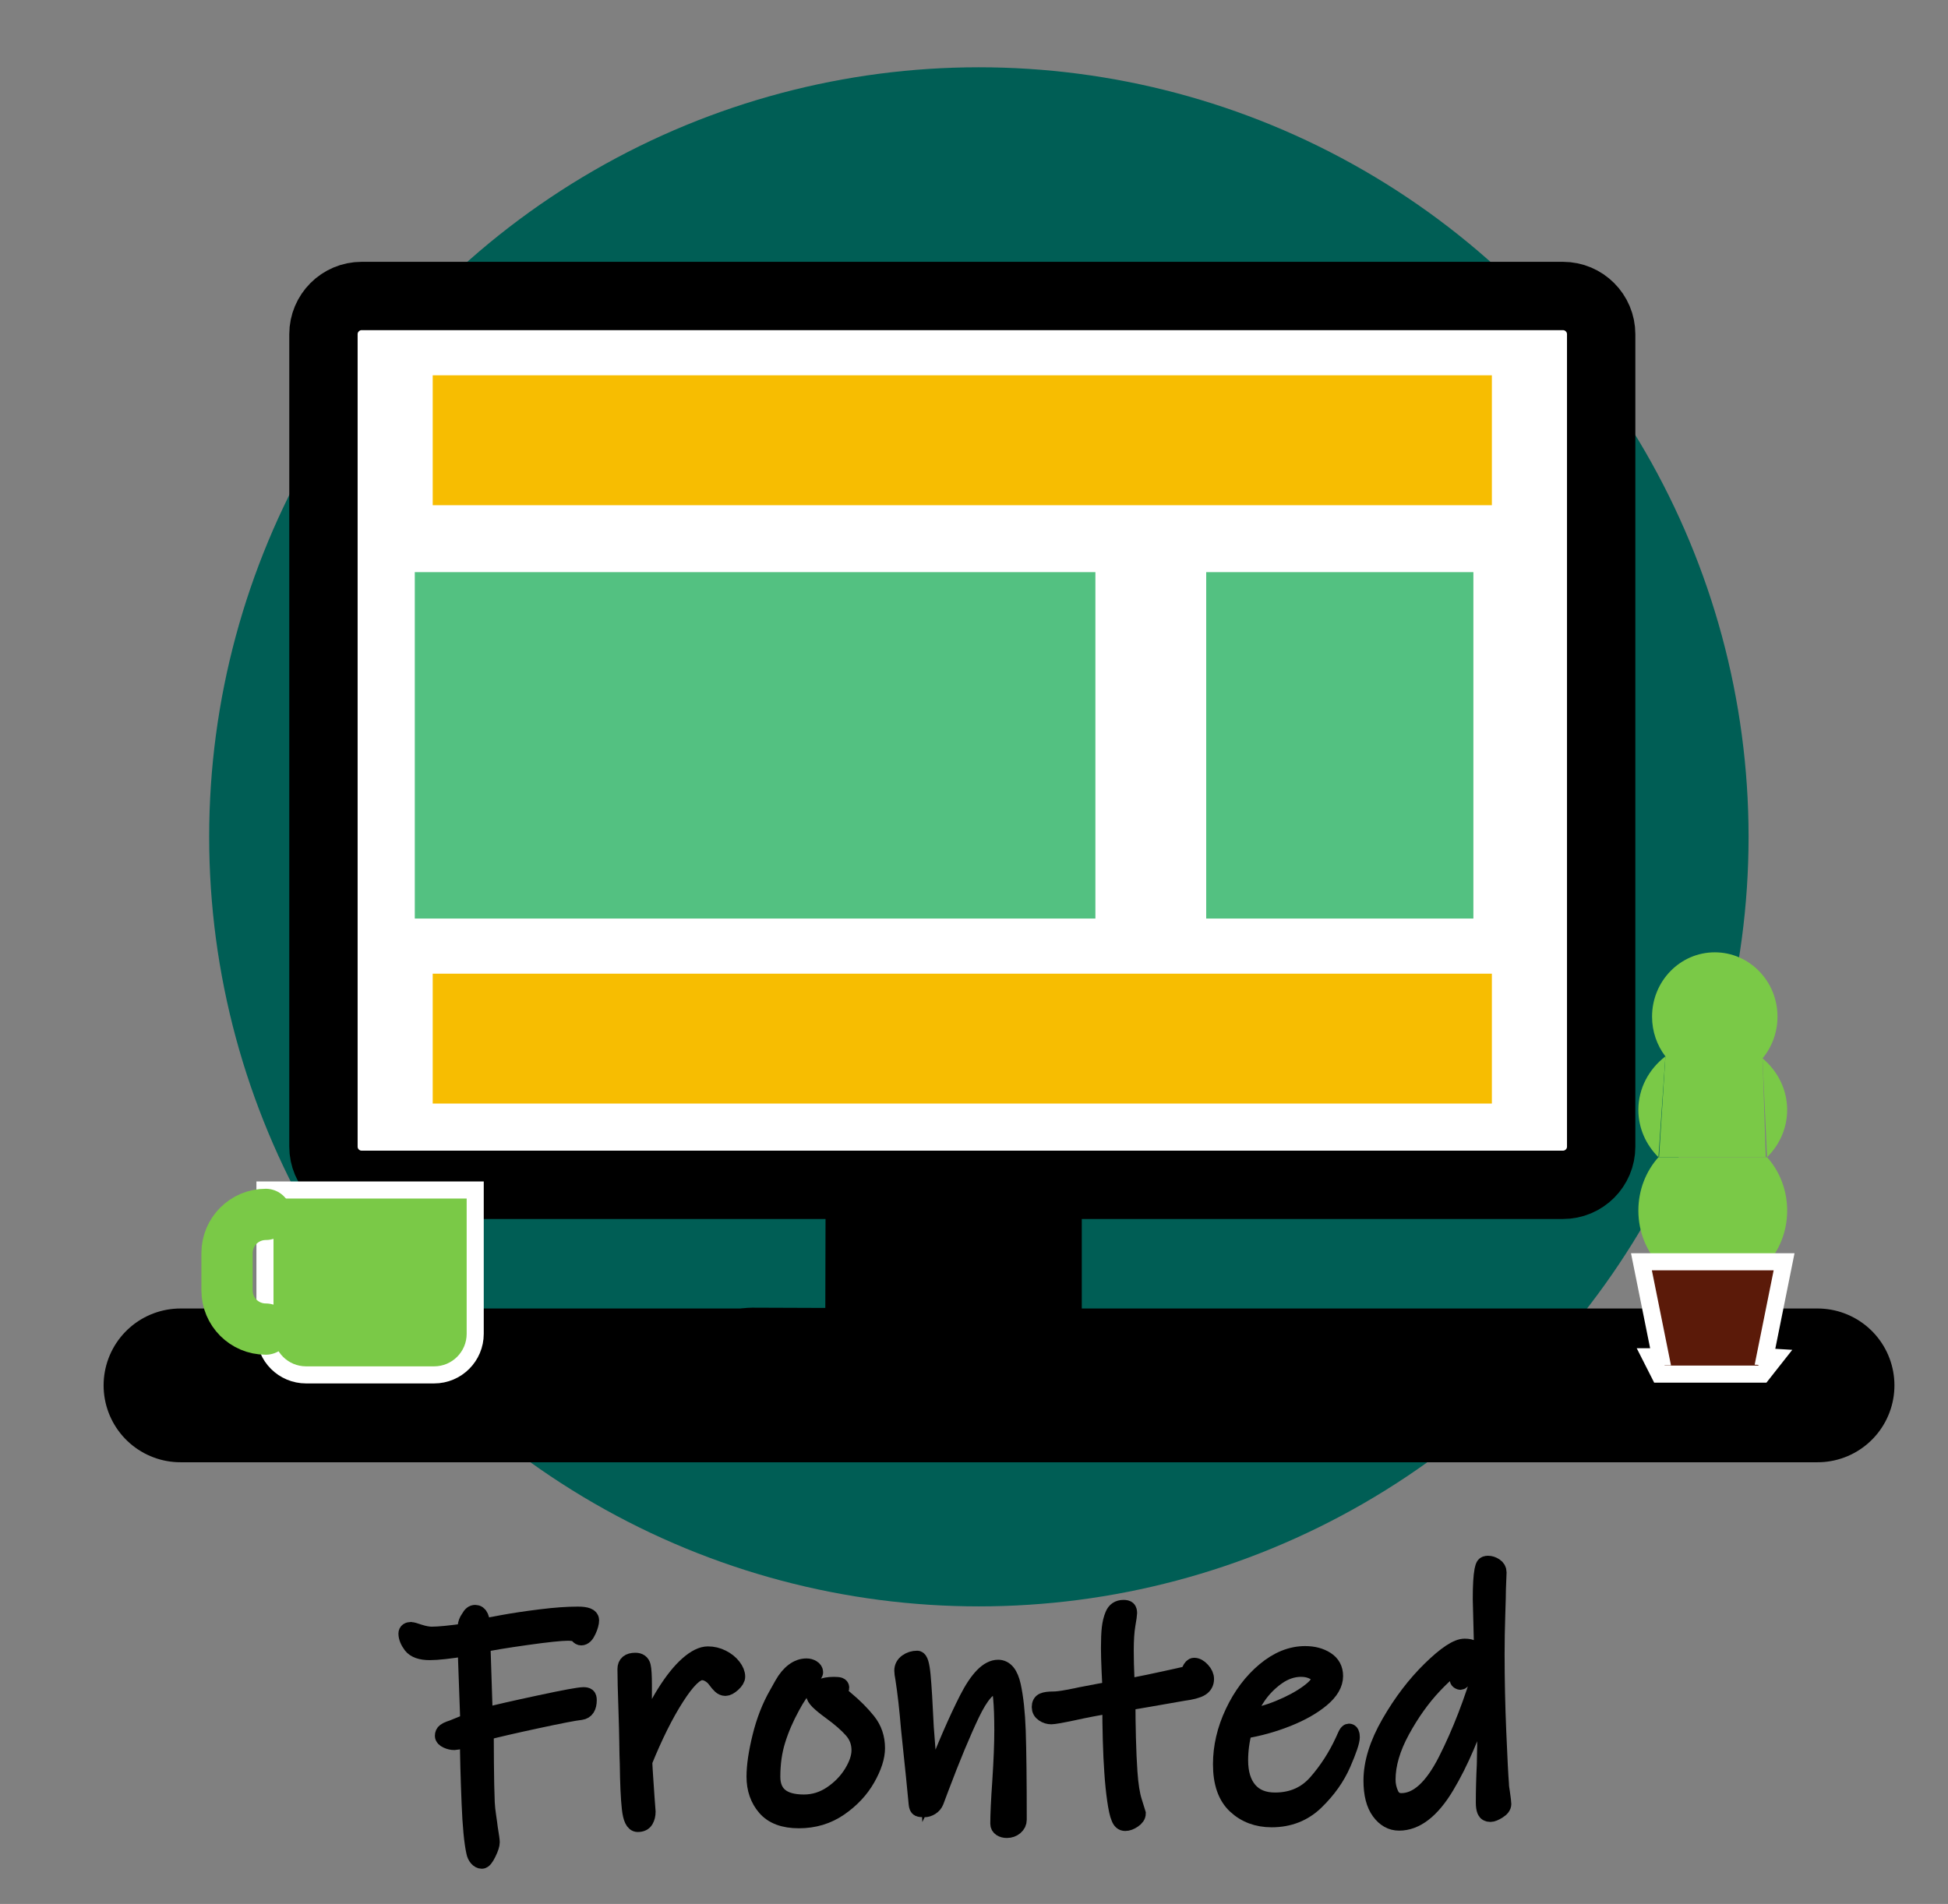 <?xml version="1.0" encoding="utf-8"?>
<!-- Generator: Adobe Illustrator 16.0.3, SVG Export Plug-In . SVG Version: 6.00 Build 0)  -->
<!DOCTYPE svg PUBLIC "-//W3C//DTD SVG 1.1//EN" "http://www.w3.org/Graphics/SVG/1.1/DTD/svg11.dtd">
<svg version="1.1" xmlns="http://www.w3.org/2000/svg" xmlns:xlink="http://www.w3.org/1999/xlink" x="0px" y="0px" width="114px"
	 height="111.444px" viewBox="0 0 114 111.444" enable-background="new 0 0 114 111.444" xml:space="preserve">
<rect x="0" y="0" width="114" height="111.444" fill="#808080" stroke="none"/>
<g id="Capa_1">
	<g>
		<g>
			<circle fill="#005E55" cx="57.285" cy="48.982" r="45.044"/>
			<g>
				<path fill="#FFFFFF" stroke="#000000" stroke-width="4" stroke-miterlimit="10" d="M93.703,67.115
					c0,1.236-1.002,2.236-2.238,2.236h-70.3c-1.235,0-2.236-1-2.236-2.236V19.563c0-1.234,1.001-2.238,2.236-2.238h70.3
					c1.236,0,2.238,1.004,2.238,2.238V67.115z"/>
				
					<line fill="none" stroke="#000000" stroke-width="9" stroke-linecap="round" stroke-linejoin="round" stroke-miterlimit="10" x1="10.563" y1="81.09" x2="106.365" y2="81.09"/>
				<path stroke="#000000" stroke-width="4" stroke-miterlimit="10" d="M50.315,69.838h10.993v9.043h5.301
					c0,0,1.248,0.078,1.481,1.559H42.442c0,0,0.082-1.898,1.564-1.898l6.288,0.023L50.315,69.838z"/>
				<rect x="25.323" y="21.967" fill="#F7BD01" width="61.984" height="7.604"/>
				<rect x="25.323" y="56.992" fill="#F7BD01" width="61.984" height="7.602"/>
				<rect x="24.274" y="33.488" fill="#53C181" width="39.83" height="20.277"/>
				<rect x="70.589" y="33.488" fill="#53C181" width="15.636" height="20.277"/>
				<g>
					<path fill="#7AC947" stroke="#FFFFFF" stroke-miterlimit="10" d="M27.81,69.654v8.418c0,1.328-1.077,2.404-2.405,2.404h-7.493
						c-1.328,0-2.406-1.076-2.406-2.404v-8.418H27.81z"/>
					
						<path fill="none" stroke="#7AC947" stroke-width="3" stroke-linecap="round" stroke-linejoin="round" stroke-miterlimit="10" d="
						M15.552,77.795L15.552,77.795c-1.252,0-2.266-1.014-2.266-2.268V73.35c0-1.252,1.014-2.268,2.266-2.268l0,0"/>
				</g>
				<path fill="none" stroke="#913C3C" stroke-miterlimit="10" d="M104.63,62.293"/>
				<path fill="none" stroke="#913C3C" stroke-miterlimit="10" d="M104.63,65.668"/>
				<path fill="none" stroke="#913C3C" stroke-miterlimit="10" d="M104.774,58.572"/>
				<g>
					<g>
						<g>
							<path fill="#7AC947" d="M103.413,67.734c0.729,0.818,1.175,1.916,1.175,3.125c0,2.523-1.95,4.57-4.354,4.57
								s-4.354-2.047-4.354-4.57c0-1.209,0.446-2.307,1.175-3.125"/>
							<path fill="#7AC947" d="M103.146,61.947c0.885,0.742,1.441,1.818,1.441,3.016c0,1.072-0.446,2.049-1.176,2.773"/>
							<path fill="#7AC947" d="M97.055,67.736c-0.729-0.725-1.176-1.701-1.176-2.773c0-1.26,0.617-2.387,1.584-3.131"/>
							<path fill="#7AC947" d="M97.463,61.834c-0.49-0.641-0.782-1.447-0.782-2.326c0-2.08,1.643-3.766,3.67-3.766
								c2.027,0,3.67,1.686,3.67,3.766c0,0.93-0.328,1.783-0.874,2.439"/>
						</g>
						<polygon fill="#7AC947" points="103.333,67.734 97.09,67.734 97.463,61.834 103.146,61.834 						"/>
					</g>
					<polygon fill="#5B1A09" stroke="#FFFFFF" stroke-miterlimit="10" points="103.289,79.414 104.408,73.854 96.059,73.854 
						97.178,79.414 96.597,79.414 97.112,80.43 103.132,80.43 103.903,79.451 					"/>
				</g>
			</g>
		</g>
		<g>
			<path stroke="#000000" stroke-miterlimit="10" d="M33.992,100.174c-0.365,0.039-1.229,0.205-2.593,0.5
				c-1.363,0.293-2.364,0.525-3.004,0.693c0,0.287,0.003,0.891,0.01,1.811c0.007,0.92,0.023,1.699,0.049,2.338
				c0.013,0.248,0.042,0.523,0.088,0.822c0.045,0.301,0.075,0.516,0.088,0.646c0.078,0.469,0.117,0.75,0.117,0.842
				c0,0.143-0.068,0.355-0.206,0.635c-0.137,0.281-0.251,0.422-0.342,0.422c-0.092,0-0.176-0.047-0.255-0.137
				c-0.078-0.092-0.13-0.203-0.156-0.334c-0.131-0.586-0.222-1.539-0.274-2.857c-0.065-1.604-0.098-2.855-0.098-3.756
				c-0.078,0.012-0.205,0.035-0.381,0.068s-0.33,0.055-0.459,0.068c-0.131,0-0.268-0.033-0.411-0.098
				c-0.144-0.066-0.215-0.145-0.215-0.234c0-0.105,0.036-0.184,0.108-0.236c0.071-0.051,0.153-0.094,0.244-0.127
				c0.091-0.031,0.157-0.055,0.196-0.068c0.47-0.195,0.783-0.318,0.939-0.371l-0.156-4.365c-0.966,0.158-1.677,0.236-2.133,0.236
				c-0.509,0-0.861-0.125-1.057-0.373c-0.183-0.248-0.274-0.475-0.274-0.684c0-0.117,0.085-0.178,0.255-0.178
				c0.025,0,0.179,0.047,0.459,0.139c0.281,0.09,0.525,0.137,0.734,0.137c0.417,0,1.083-0.066,1.996-0.195
				c0-0.027,0.006-0.129,0.02-0.305c0.013-0.176,0.071-0.336,0.176-0.479c0.065-0.117,0.124-0.195,0.176-0.234
				c0.052-0.041,0.11-0.061,0.176-0.061c0.248,0,0.372,0.275,0.372,0.822c0.183-0.039,0.597-0.117,1.242-0.234
				c0.646-0.117,1.386-0.229,2.222-0.332c0.834-0.105,1.559-0.156,2.172-0.156c0.496,0,0.744,0.098,0.744,0.293
				c0,0.156-0.056,0.359-0.167,0.605c-0.111,0.248-0.238,0.373-0.382,0.373c-0.052,0-0.104-0.029-0.156-0.088
				c-0.052-0.059-0.091-0.096-0.117-0.107c-0.118-0.053-0.287-0.078-0.509-0.078c-0.405,0-1.21,0.084-2.417,0.254
				c-1.207,0.17-2.078,0.313-2.612,0.43l0.137,4.246c0.705-0.182,1.787-0.43,3.249-0.742c1.461-0.314,2.316-0.471,2.563-0.471
				c0.104,0,0.176,0.018,0.215,0.049c0.039,0.033,0.059,0.102,0.059,0.205C34.423,99.914,34.279,100.135,33.992,100.174z"/>
			<path stroke="#000000" stroke-miterlimit="10" d="M42.867,98.541c-0.164,0.148-0.303,0.225-0.42,0.225
				c-0.092,0-0.18-0.039-0.265-0.117s-0.18-0.189-0.284-0.334c-0.091-0.129-0.212-0.24-0.362-0.332
				c-0.15-0.092-0.304-0.137-0.46-0.137c-0.379,0-0.888,0.498-1.526,1.496c-0.64,0.998-1.266,2.254-1.879,3.768
				c0.013,0.301,0.036,0.678,0.068,1.135c0.033,0.457,0.056,0.797,0.069,1.018l0.059,0.783c0,0.184-0.039,0.342-0.117,0.479
				c-0.079,0.139-0.222,0.207-0.431,0.207c-0.222,0-0.365-0.297-0.43-0.891c-0.065-0.594-0.105-1.459-0.118-2.594
				c-0.013-0.287-0.023-0.697-0.029-1.232c-0.007-0.535-0.023-1.174-0.049-1.918c-0.039-1.121-0.059-1.924-0.059-2.406
				c0-0.301,0.183-0.451,0.548-0.451c0.222,0,0.355,0.096,0.401,0.285c0.046,0.188,0.068,0.551,0.068,1.086v3.111
				c0.392-1.006,0.815-1.873,1.272-2.604c0.456-0.73,0.903-1.287,1.34-1.674c0.438-0.385,0.825-0.576,1.165-0.576
				c0.286,0,0.561,0.064,0.821,0.195s0.47,0.297,0.626,0.5c0.157,0.201,0.235,0.395,0.235,0.576
				C43.111,98.256,43.029,98.391,42.867,98.541z"/>
			<path stroke="#000000" stroke-miterlimit="10" d="M50.724,104.088c-0.379,0.666-0.914,1.236-1.605,1.713
				c-0.692,0.477-1.481,0.713-2.368,0.713c-0.874,0-1.52-0.24-1.938-0.723s-0.626-1.084-0.626-1.801
				c0-0.627,0.114-1.402,0.342-2.328c0.228-0.928,0.551-1.756,0.969-2.486c0.026-0.051,0.133-0.244,0.323-0.576
				c0.189-0.334,0.401-0.588,0.636-0.764c0.235-0.176,0.483-0.264,0.744-0.264c0.117,0,0.225,0.029,0.323,0.088
				s0.147,0.133,0.147,0.225c0,0.025-0.036,0.088-0.108,0.186s-0.127,0.174-0.167,0.225c-0.443,0.535-0.802,1.064-1.076,1.586
				c-0.365,0.664-0.649,1.324-0.851,1.977c-0.203,0.652-0.303,1.363-0.303,2.133c0,1.031,0.626,1.545,1.878,1.545
				c0.587,0,1.131-0.168,1.634-0.508c0.502-0.34,0.903-0.754,1.203-1.242c0.3-0.49,0.45-0.938,0.45-1.342
				c0-0.455-0.15-0.854-0.45-1.193c-0.3-0.338-0.711-0.697-1.232-1.076c-0.34-0.248-0.587-0.449-0.744-0.605
				c-0.156-0.158-0.234-0.287-0.234-0.393c0-0.156,0.11-0.283,0.333-0.381c0.222-0.098,0.482-0.146,0.783-0.146
				c0.169,0,0.28,0.01,0.333,0.029s0.079,0.055,0.079,0.107c0,0.025-0.023,0.068-0.069,0.127s-0.068,0.107-0.068,0.146
				s0.13,0.17,0.391,0.391c0.522,0.432,0.959,0.869,1.312,1.313c0.352,0.443,0.528,0.965,0.528,1.564
				C51.291,102.836,51.102,103.422,50.724,104.088z"/>
			<path stroke="#000000" stroke-miterlimit="10" d="M59.393,106.916c-0.131,0.109-0.287,0.166-0.47,0.166
				c-0.131,0-0.242-0.029-0.333-0.088c-0.091-0.059-0.137-0.141-0.137-0.244c0-0.535,0.039-1.363,0.117-2.486
				c0.078-1.199,0.118-2.197,0.118-2.994c0-0.77-0.023-1.398-0.069-1.889c-0.046-0.488-0.153-0.732-0.322-0.732
				c-0.444,0-0.93,0.551-1.458,1.652c-0.528,1.104-1.132,2.555-1.811,4.355l-0.293,0.781c-0.053,0.131-0.141,0.236-0.265,0.314
				s-0.251,0.117-0.382,0.117c-0.156,0-0.261-0.014-0.313-0.039c-0.053-0.027-0.085-0.105-0.098-0.236l-0.157-1.604l-0.293-2.818
				c-0.092-1.121-0.203-2.1-0.333-2.936c-0.039-0.195-0.059-0.346-0.059-0.449c0-0.195,0.084-0.355,0.254-0.48
				c0.169-0.123,0.365-0.186,0.587-0.186c0.13,0,0.225,0.313,0.284,0.939s0.121,1.637,0.186,3.033l0.079,1.037
				c0.104,1.318,0.163,2.152,0.176,2.506c0.039-0.08,0.075-0.168,0.107-0.266c0.033-0.098,0.075-0.205,0.127-0.322
				c0.705-1.826,1.367-3.35,1.986-4.57c0.62-1.219,1.217-1.828,1.791-1.828c0.404,0,0.682,0.342,0.832,1.027
				c0.15,0.684,0.245,1.563,0.284,2.631c0.039,1.188,0.059,2.924,0.059,5.205C59.588,106.672,59.522,106.805,59.393,106.916z"/>
			<path stroke="#000000" stroke-miterlimit="10" d="M70.263,98.785c-0.189,0.117-0.532,0.209-1.027,0.273
				c-1.2,0.209-1.872,0.326-2.016,0.352l-1.272,0.217c0,0.678,0.01,1.389,0.029,2.133c0.02,0.742,0.049,1.396,0.088,1.957
				c0.052,0.756,0.143,1.336,0.273,1.74c0.131,0.404,0.202,0.633,0.216,0.686c0,0.131-0.082,0.252-0.245,0.361
				c-0.163,0.111-0.316,0.168-0.46,0.168c-0.078,0-0.144-0.023-0.195-0.07c-0.052-0.045-0.098-0.119-0.137-0.225
				c-0.079-0.182-0.154-0.521-0.226-1.018c-0.071-0.496-0.127-1.043-0.166-1.643c-0.039-0.535-0.068-1.158-0.088-1.869
				s-0.029-1.4-0.029-2.064c-0.731,0.117-1.481,0.26-2.251,0.43c-0.691,0.145-1.103,0.215-1.232,0.215
				c-0.157,0-0.304-0.045-0.44-0.137c-0.137-0.09-0.206-0.215-0.206-0.371c0-0.17,0.059-0.281,0.176-0.332
				c0.117-0.053,0.313-0.08,0.587-0.08c0.196,0,0.482-0.035,0.861-0.107c0.378-0.07,0.619-0.119,0.724-0.146
				c0.874-0.17,1.468-0.279,1.781-0.332c0-0.273-0.014-0.633-0.04-1.076c-0.026-0.6-0.039-1.057-0.039-1.371
				c0-0.508,0.016-0.902,0.049-1.184c0.033-0.279,0.094-0.531,0.186-0.752c0.104-0.262,0.3-0.393,0.587-0.393
				c0.117,0,0.196,0.02,0.235,0.059c0.04,0.039,0.059,0.111,0.059,0.215c0,0.08-0.033,0.307-0.098,0.686
				c-0.065,0.379-0.098,0.881-0.098,1.508c0,0.482,0.013,1.023,0.04,1.623l0.02,0.529c0.587-0.092,1.748-0.334,3.483-0.725
				c0.104-0.025,0.192-0.117,0.265-0.273c0.071-0.156,0.146-0.234,0.225-0.234c0.144,0,0.291,0.08,0.44,0.244
				c0.15,0.162,0.225,0.33,0.225,0.498C70.546,98.498,70.452,98.668,70.263,98.785z"/>
			<path stroke="#000000" stroke-miterlimit="10" d="M79.078,101.682c0,0.234-0.173,0.75-0.519,1.545
				c-0.346,0.797-0.868,1.533-1.565,2.211c-0.698,0.68-1.556,1.018-2.573,1.018c-0.835,0-1.533-0.26-2.094-0.781
				c-0.562-0.523-0.842-1.324-0.842-2.408c0-1.018,0.235-2.025,0.705-3.023s1.083-1.813,1.839-2.445s1.539-0.949,2.349-0.949
				c0.482,0,0.89,0.107,1.223,0.322c0.333,0.215,0.499,0.525,0.499,0.93c0,0.457-0.258,0.9-0.772,1.33
				c-0.516,0.432-1.185,0.811-2.006,1.137c-0.822,0.326-1.67,0.561-2.544,0.703c-0.157,0.602-0.235,1.188-0.235,1.762
				c0,0.756,0.18,1.344,0.538,1.762c0.359,0.418,0.871,0.625,1.536,0.625c1.005,0,1.82-0.357,2.446-1.076
				c0.626-0.717,1.148-1.525,1.565-2.426c0.026-0.053,0.072-0.154,0.137-0.303c0.065-0.15,0.124-0.227,0.176-0.227
				C79.032,101.387,79.078,101.484,79.078,101.682z M76.896,97.826c-0.216-0.117-0.467-0.176-0.754-0.176
				c-0.496,0-0.972,0.162-1.428,0.488s-0.838,0.719-1.145,1.174c-0.307,0.457-0.506,0.861-0.597,1.213
				c0.6-0.064,1.233-0.234,1.898-0.508c0.665-0.273,1.223-0.574,1.673-0.9s0.675-0.594,0.675-0.803
				C77.219,98.107,77.111,97.943,76.896,97.826z"/>
			<path stroke="#000000" stroke-miterlimit="10" d="M87.63,92.992c0,0.262-0.014,0.773-0.039,1.537
				c-0.026,0.762-0.039,1.529-0.039,2.299c0,1.486,0.032,3.004,0.098,4.549c0.065,1.547,0.117,2.561,0.156,3.043
				c0,0.078,0.007,0.164,0.02,0.256c0.013,0.09,0.026,0.176,0.039,0.254c0.052,0.365,0.079,0.586,0.079,0.664
				c0,0.131-0.095,0.256-0.284,0.373c-0.189,0.117-0.336,0.176-0.44,0.176c-0.144,0-0.238-0.055-0.284-0.166
				c-0.046-0.111-0.069-0.264-0.069-0.461c0-0.717,0.02-1.467,0.059-2.25l0.02-1.096c0-0.365-0.007-0.844-0.02-1.438
				c-0.013-0.594-0.033-1.094-0.059-1.498c-0.665,2.141-1.418,3.91-2.26,5.313c-0.842,1.404-1.752,2.105-2.73,2.105
				c-0.444,0-0.819-0.209-1.125-0.627s-0.46-1.018-0.46-1.801c0-1.029,0.349-2.152,1.047-3.365c0.698-1.213,1.494-2.258,2.387-3.131
				c0.894-0.875,1.556-1.313,1.986-1.313c0.417,0,0.626,0.139,0.626,0.412c0,0.182-0.062,0.395-0.186,0.635
				c-0.124,0.242-0.261,0.461-0.411,0.656c-0.15,0.195-0.238,0.293-0.264,0.293c-0.026,0-0.056-0.01-0.088-0.029
				c-0.033-0.02-0.049-0.041-0.049-0.068c0-0.064,0.033-0.176,0.098-0.332c0.065-0.156,0.098-0.262,0.098-0.313
				c0-0.066-0.007-0.111-0.02-0.137c-0.014-0.027-0.053-0.041-0.118-0.041c-0.274,0-0.767,0.377-1.478,1.127
				c-0.711,0.75-1.347,1.641-1.908,2.67c-0.562,1.031-0.842,1.99-0.842,2.877c0,0.313,0.065,0.607,0.196,0.881
				s0.345,0.41,0.646,0.41c0.952,0,1.836-0.805,2.651-2.416s1.523-3.441,2.123-5.488l-0.039-1.645
				c-0.039-1.449-0.059-2.219-0.059-2.309c0-0.783,0.032-1.344,0.098-1.684c0.026-0.131,0.056-0.223,0.088-0.273
				c0.033-0.053,0.102-0.078,0.206-0.078c0.13,0,0.261,0.041,0.391,0.127c0.13,0.084,0.196,0.199,0.196,0.342L87.63,92.992z"/>
		</g>
	</g>
</g>
<g id="Grilla" opacity="0.2">
</g>
</svg>
